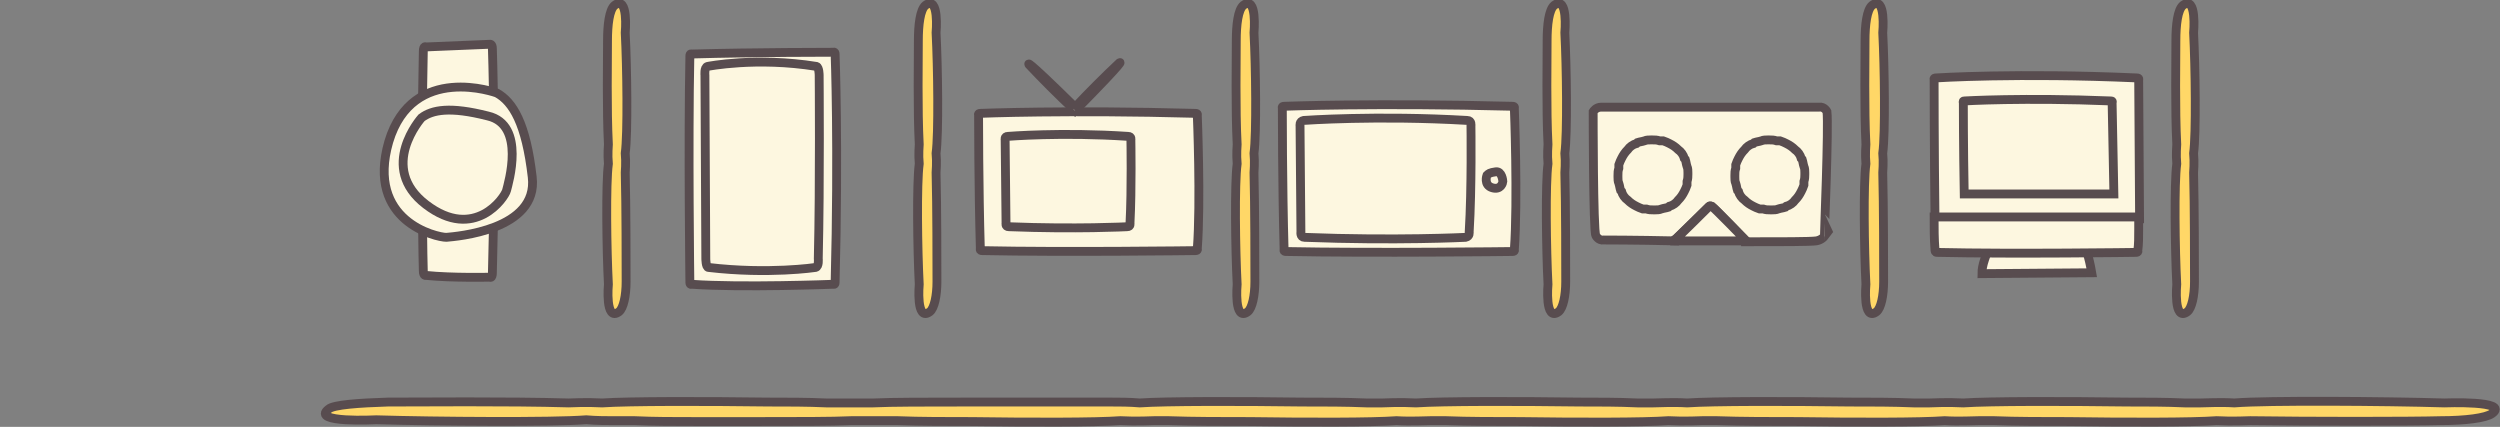 <?xml version="1.0" encoding="utf-8"?>
<!-- Generator: Adobe Illustrator 22.1.0, SVG Export Plug-In . SVG Version: 6.00 Build 0)  -->
<svg version="1.1" id="Layer_1" xmlns="http://www.w3.org/2000/svg" xmlns:xlink="http://www.w3.org/1999/xlink" x="0px" y="0px"
	 viewBox="0 0 282.3 48.2" style="enable-background:new 0 0 282.3 48.2;" xml:space="preserve">
<rect x="0" y="0" width="282.3" height="48.2" fill="#808080" stroke="none"/>
<style type="text/css">
	.st0{fill:#FDF7E0;stroke:#584C4F;stroke-miterlimit:10;}
	.st1{fill:#FFD767;stroke:#584C4F;stroke-miterlimit:10;}
</style>
<g id="Layer_5">
</g>
<g id="Layer_3">
</g>
<g>
	<g>
		<path id="XMLID_204_" class="st0" d="M110.7,28.1c0,0-0.1,0.2,0.2,0.2c9.3,0.2,24.1,0,24.1,0c0.3,0,0.2-0.2,0.2-0.2
			c0.4-5.3,0-15.1,0-15.1s0.1-0.2-0.2-0.2c-14.5-0.4-24.3,0-24.3,0c-0.3,0-0.2,0.2-0.2,0.2S110.5,21.2,110.7,28.1z"/>
		<path id="XMLID_203_" class="st0" d="M113.5,15.8c0,0-0.1-0.4,0.3-0.4c0,0,6.1-0.5,13.6,0c0.4,0,0.3,0.4,0.3,0.4s0.1,5.5-0.1,9.4
			c0,0,0.1,0.4-0.3,0.4c0,0-5.8,0.3-13.4,0c-0.4,0-0.3-0.4-0.3-0.4L113.5,15.8z"/>
		<g>
			<path class="st0" d="M116.2,7.3c1.5,1.6,3.3,3.4,5,5c0.1-0.1,0.1-0.1,0.2-0.2C115.4,6.2,116.2,7.3,116.2,7.3z"/>
			<path class="st0" d="M126.4,7.1c-1.6,1.5-3.4,3.3-5,5c0.1,0.1,0.1,0.1,0.2,0.2C127.5,6.3,126.4,7.1,126.4,7.1z"/>
			<path class="st0" d="M121.4,12.1c-0.1,0.1-0.1,0.1-0.2,0.2c0.1,0.1,0.1,0.1,0.2,0.2c0.1-0.1,0.1-0.1,0.2-0.2
				C121.6,12.2,121.5,12.1,121.4,12.1z"/>
		</g>
	</g>
	<g>
		<g>
			<path class="st0" d="M206.3,12.6c0,0-0.3-0.6-0.9-0.5c0,0-23.9,0-24.6,0c-0.6,0-0.9,0.5-0.9,0.5s0,13.5,0.3,14
				c0,0,0.3,0.6,0.9,0.5c0,0,3.6,0,8,0.1v-0.1c0.1-0.1,3.9-3.8,3.9-3.8c0.1-0.1,0.3,0,0.3,0c0.5,0.4,3.8,3.9,3.8,3.9v0.1
				c4,0,7.3,0,8-0.1c0.6-0.1,0.9-0.5,0.9-0.5S206.5,14.2,206.3,12.6z"/>
			<path class="st0" d="M193.3,23.3c0,0-0.2-0.1-0.3,0c0,0-3.7,3.7-3.9,3.8v0.1c2.6,0,5.4,0,8,0c0-0.1,0-0.1,0-0.1
				S193.8,23.7,193.3,23.3z"/>
		</g>
		<g>
			<path class="st0" d="M190.6,19.7c0-0.1,0-0.1,0-0.2c0-0.2,0-0.5-0.1-0.7c-0.1-0.3-0.1-0.5-0.2-0.8c0,0,0,0-0.1-0.1
				c-0.1-0.4-0.4-0.8-0.7-1c-0.3-0.3-0.6-0.5-1-0.7c-0.2-0.1-0.4-0.2-0.7-0.3c0,0-0.2,0-0.4,0c-0.3-0.1-0.5-0.1-0.8-0.1
				c-0.1,0-0.1,0-0.2,0c-0.2,0-0.5,0-0.7,0.1c-0.3,0.1-0.5,0.1-0.8,0.2c0,0,0,0-0.1,0.1c-0.4,0.1-0.8,0.4-1,0.7
				c-0.3,0.3-0.5,0.6-0.7,1c-0.1,0.2-0.2,0.4-0.3,0.7c0,0,0,0.2,0,0.4c-0.1,0.3-0.1,0.5-0.1,0.8c0,0.1,0,0.1,0,0.2
				c0,0.2,0,0.5,0.1,0.7c0.1,0.3,0.1,0.5,0.2,0.8c0,0,0,0,0.1,0.1c0.1,0.4,0.4,0.8,0.7,1c0.3,0.3,0.6,0.5,1,0.7
				c0.2,0.1,0.4,0.2,0.7,0.3c0,0,0.2,0,0.4,0c0.3,0.1,0.5,0.1,0.8,0.1c0.1,0,0.1,0,0.2,0c0.2,0,0.5,0,0.7-0.1
				c0.3-0.1,0.5-0.1,0.8-0.2c0,0,0,0,0.1-0.1c0.4-0.1,0.8-0.4,1-0.7c0.3-0.3,0.5-0.6,0.7-1c0.1-0.2,0.2-0.4,0.3-0.7c0,0,0-0.2,0-0.4
				C190.6,20.2,190.6,19.9,190.6,19.7z"/>
			<path class="st0" d="M203.8,19.7c0-0.1,0-0.1,0-0.2c0-0.2,0-0.5-0.1-0.7c-0.1-0.3-0.1-0.5-0.2-0.8c0,0,0,0-0.1-0.1
				c-0.1-0.4-0.4-0.8-0.7-1c-0.3-0.3-0.6-0.5-1-0.7c-0.2-0.1-0.4-0.2-0.7-0.3c0,0-0.2,0-0.4,0c-0.3-0.1-0.5-0.1-0.8-0.1
				c-0.1,0-0.1,0-0.2,0c-0.2,0-0.5,0-0.7,0.1c-0.3,0.1-0.5,0.1-0.8,0.2c0,0,0,0-0.1,0.1c-0.4,0.1-0.8,0.4-1,0.7
				c-0.3,0.3-0.5,0.6-0.7,1c-0.1,0.2-0.2,0.4-0.3,0.7c0,0,0,0.2,0,0.4c-0.1,0.3-0.1,0.5-0.1,0.8c0,0.1,0,0.1,0,0.2
				c0,0.2,0,0.5,0.1,0.7c0.1,0.3,0.1,0.5,0.2,0.8c0,0,0,0,0.1,0.1c0.1,0.4,0.4,0.8,0.7,1c0.3,0.3,0.6,0.5,1,0.7
				c0.2,0.1,0.4,0.2,0.7,0.3c0,0,0.2,0,0.4,0c0.3,0.1,0.5,0.1,0.8,0.1c0.1,0,0.1,0,0.2,0c0.2,0,0.5,0,0.7-0.1
				c0.3-0.1,0.5-0.1,0.8-0.2c0,0,0,0,0.1-0.1c0.4-0.1,0.8-0.4,1-0.7c0.3-0.3,0.5-0.6,0.7-1c0.1-0.2,0.2-0.4,0.3-0.7c0,0,0-0.2,0-0.4
				C203.8,20.2,203.8,19.9,203.8,19.7z"/>
		</g>
	</g>
	<path id="XMLID_202_" class="st0" d="M78.1,6.1c0,0-0.2-0.1-0.2,0.2c-0.2,9.9,0,25.6,0,25.6c0,0.3,0.2,0.2,0.2,0.2
		c5.6,0.4,16,0,16,0s0.2,0.1,0.2-0.2c0.4-15.3,0-25.8,0-25.8c0-0.3-0.2-0.2-0.2-0.2S85.3,5.9,78.1,6.1z"/>
	<g>
		<path class="st0" d="M236.2,30.8c-0.6-3.5-1.6-5-2.8-5.7c0,0-7.2-2.7-9.3,4.2c-0.2,0.6-0.3,1.1-0.3,1.6L236.2,30.8L236.2,30.8z"/>
		<path class="st0" d="M241.5,9c0,0,0.1-0.2-0.2-0.2c-13.5-0.6-22.7,0-22.7,0c-0.3,0-0.2,0.2-0.2,0.2s0,7.7,0.1,15.7h23.1L241.5,9z"
			/>
		<path class="st0" d="M218.7,28.5c8.7,0.2,22.5,0,22.5,0c0.3,0,0.2-0.2,0.2-0.2c0.1-0.7,0.1-1.5,0.1-2.4v-1.4h-23.1
			c0,1.3,0,2.5,0.1,3.7C218.5,28.3,218.5,28.5,218.7,28.5z"/>
		<path class="st0" d="M238.5,11.6c0,0,0.1-0.2-0.1-0.2c-9.9-0.4-16.6,0-16.6,0c-0.2,0-0.1,0.2-0.1,0.2s0,5,0.1,10.3h16.9
			L238.5,11.6z"/>
	</g>
	<path class="st1" d="M105.7,19.5c0,0,0.1-1.2,0-2.2c0.3-2.2,0.2-9.7,0-13.6c0,0,0.4-4.3-1.2-3.1c-0.6,0.5-0.8,2.2-0.8,4
		c0,1.9-0.1,7.8,0.1,11.7c0,0-0.1,1.2,0,2.2c-0.3,2.2-0.2,9.7,0,13.6c0,0-0.4,4.3,1.2,3.1c0.5-0.4,0.8-1.8,0.8-3.4
		C105.8,29.8,105.8,23.3,105.7,19.5z"/>
	<path class="st1" d="M70.6,19.5c0,0,0.1-1.2,0-2.2c0.3-2.2,0.2-9.7,0-13.6c0,0,0.4-4.3-1.2-3.1c-0.6,0.5-0.8,2.2-0.8,4
		c0,1.9-0.1,7.8,0.1,11.7c0,0-0.1,1.2,0,2.2c-0.3,2.2-0.2,9.7,0,13.6c0,0-0.4,4.3,1.2,3.1c0.5-0.4,0.8-1.8,0.8-3.4
		C70.7,29.8,70.7,23.3,70.6,19.5z"/>
	<g>
		<path id="XMLID_201_" class="st0" d="M55.3,5c0,0,0.3-0.1,0.3,0.5c0,0,0.4,11.3,0,25.3c0,0.7-0.3,0.5-0.3,0.5s-4.2,0.1-7.2-0.2
			c0,0-0.3,0.1-0.3-0.5c0,0-0.3-10.8,0-24.8c0-0.7,0.3-0.5,0.3-0.5L55.3,5z"/>
		<path id="XMLID_200_" class="st0" d="M56.1,10.5c0,0-9.5-3.5-12.2,5.5c-2.6,9,5.4,10.8,6.5,10.8c1.1-0.1,10.4-0.8,9.7-6.8
			C59.4,13.9,57.9,11.5,56.1,10.5z"/>
		<path id="XMLID_199_" class="st0" d="M47.6,13.3c0,0-5,5.6,0.5,9.8s8.9-0.8,9.1-1.6c0.2-0.8,2.2-7.4-2.1-8.4
			C50.8,12,48.8,12.4,47.6,13.3z"/>
	</g>
	<path id="XMLID_198_" class="st0" d="M79.6,8.5c0,0-0.1-0.9,0.3-1c0,0,5.5-1.1,12.3,0c0.3,0.1,0.3,1,0.3,1s0.1,12.2-0.1,20.7
		c0,0,0.1,0.9-0.3,1c0,0-5.3,0.8-12.1,0c-0.3,0-0.3-1-0.3-1L79.6,8.5z"/>
	<g>
		<path id="XMLID_197_" class="st0" d="M145,28.2c0,0-0.1,0.2,0.2,0.2c9.9,0.2,25.6,0,25.6,0c0.3,0,0.2-0.2,0.2-0.2
			c0.4-5.6,0-16,0-16s0.1-0.2-0.2-0.2c-15.3-0.4-25.8,0-25.8,0c-0.3,0-0.2,0.2-0.2,0.2S144.8,21,145,28.2z"/>
		<path id="XMLID_196_" class="st0" d="M146.8,14.2c0,0-0.1-0.5,0.4-0.6c0,0,8.3-0.6,18.5,0c0.5,0,0.4,0.6,0.4,0.6s0.1,7-0.2,12
			c0,0,0.1,0.5-0.4,0.6c0,0-7.9,0.4-18.2,0c-0.5,0-0.4-0.6-0.4-0.6L146.8,14.2z"/>
		<path id="XMLID_195_" class="st0" d="M167.9,19.8c0,0-0.4,1.1,0.6,1.4s1.2-0.6,1.2-0.7c0-0.1-0.1-1.2-0.8-1.1
			S168.1,19.6,167.9,19.8z"/>
	</g>
	<path class="st1" d="M176.7,19.5c0,0,0.1-1.2,0-2.2c0.3-2.2,0.2-9.7,0-13.6c0,0,0.4-4.3-1.2-3.1c-0.6,0.5-0.8,2.2-0.8,4
		c0,1.9-0.1,7.8,0.1,11.7c0,0-0.1,1.2,0,2.2c-0.3,2.2-0.2,9.7,0,13.6c0,0-0.4,4.3,1.2,3.1c0.5-0.4,0.8-1.8,0.8-3.4
		C176.8,29.8,176.8,23.3,176.7,19.5z"/>
	<path class="st1" d="M141.6,19.5c0,0,0.1-1.2,0-2.2c0.3-2.2,0.2-9.7,0-13.6c0,0,0.4-4.3-1.2-3.1c-0.6,0.5-0.8,2.2-0.8,4
		s-0.1,7.8,0.1,11.7c0,0-0.1,1.2,0,2.2c-0.3,2.2-0.2,9.7,0,13.6c0,0-0.4,4.3,1.2,3.1c0.5-0.4,0.8-1.8,0.8-3.4
		C141.7,29.8,141.7,23.3,141.6,19.5z"/>
	<path class="st1" d="M247.7,19.5c0,0,0.1-1.2,0-2.2c0.3-2.2,0.2-9.7,0-13.6c0,0,0.4-4.3-1.2-3.1c-0.6,0.5-0.8,2.2-0.8,4
		c0,1.9-0.1,7.8,0.1,11.7c0,0-0.1,1.2,0,2.2c-0.3,2.2-0.2,9.7,0,13.6c0,0-0.4,4.3,1.2,3.1c0.5-0.4,0.8-1.8,0.8-3.4
		C247.8,29.8,247.8,23.3,247.7,19.5z"/>
	<path class="st1" d="M212.6,19.5c0,0,0.1-1.2,0-2.2c0.3-2.2,0.2-9.7,0-13.6c0,0,0.4-4.3-1.2-3.1c-0.6,0.5-0.8,2.2-0.8,4
		s-0.1,7.8,0.1,11.7c0,0-0.1,1.2,0,2.2c-0.3,2.2-0.2,9.7,0,13.6c0,0-0.4,4.3,1.2,3.1c0.5-0.4,0.8-1.8,0.8-3.4
		C212.7,29.8,212.7,23.3,212.6,19.5z"/>
	<path class="st1" d="M276,45.5c-6.7-0.2-19.9-0.3-23.7,0c-1.5-0.1-3.4,0-3.8,0c-0.6,0-1.3,0-1.8,0c-2.1-0.1-4.4-0.1-6.6-0.1
		c-6.9-0.1-15.4-0.1-18.4,0.1c-1.7-0.1-3.8,0-3.8,0c-0.3,0-0.7,0-1,0c-0.3,0-0.5,0-0.8,0c-2.3-0.1-4.8-0.1-7.3-0.1
		c-6.9-0.1-15.4-0.1-18.3,0.1c-1.5-0.1-3.4,0-3.8,0c-0.6,0-1.3,0-1.8,0c-2.1-0.1-4.4-0.1-6.6-0.1c-6.9-0.1-15.4-0.1-18.4,0.1
		c-1.7-0.1-3.8,0-3.8,0c-0.3,0-0.7,0-1,0c-0.3,0-0.5,0-0.8,0c-2.3-0.1-4.8-0.1-7.3-0.1c-6.9-0.1-15.4-0.1-18.3,0.1
		c-1.1-0.1-2.4-0.1-3.2-0.1c-0.5,0-1,0-1.5,0c-0.3,0-0.6,0-0.9,0c-1.7,0-3.4,0-5.2,0c-2.9,0-6,0-9,0c-4.3,0-8.2,0-10.3,0.1
		c-0.8,0-1.7,0-2.3,0c-0.7,0-1.2,0-1.7,0c-0.4,0-1,0-1.3,0c-2.1-0.1-4.4-0.1-6.6-0.1C79.6,45.3,71,45.3,68,45.5
		c-1.7-0.1-3.8,0-3.8,0c-6.7-0.2-17.1-0.1-20.4-0.1c-3.2,0.1-6.2,0.3-6.7,0.8c-2.1,1.6,5.4,1.2,5.4,1.2c6.7,0.2,19.9,0.3,23.7,0
		c1.1,0.1,2.4,0.1,3.2,0.1c0.5,0,1,0,1.5,0c0.3,0,0.5,0,0.8,0c2.1,0.1,4.4,0.1,6.8,0.1c2.4,0,4.9,0,7.2,0c4.3,0,8.3,0,10.4-0.1
		c0.8,0,1.7,0,2.3,0c0.7,0,1.2,0,1.7,0c0.5,0,1,0,1.3,0c2.5,0.1,5.5,0.1,8.4,0.1c6.5,0.1,14,0.1,16.7-0.1c1.7,0.1,3.8,0,3.8,0
		c0.3,0,0.7,0,1,0c0.3,0,0.4,0,0.7,0c2.8,0.1,6,0.1,9.2,0.1c6.5,0.1,13.8,0.1,16.5-0.1c1.5,0.1,3.4,0,3.8,0c0.7,0,1.3,0,1.8,0
		c2.5,0.1,5.5,0.1,8.4,0.1c6.5,0.1,14,0.1,16.7-0.1c1.7,0.1,3.8,0,3.8,0c0.3,0,0.7,0,1,0c0.3,0,0.4,0,0.7,0c2.8,0.1,6,0.1,9.2,0.1
		c6.5,0.1,13.8,0.1,16.5-0.1c1.5,0.1,3.4,0,3.8,0c0.7,0,1.3,0,1.8,0c2.5,0.1,5.5,0.1,8.4,0.1c6.5,0.1,14,0.1,16.7-0.1
		c1.7,0.1,3.8,0,3.8,0c6.7,0.1,18,0.1,21.5,0c2.8,0,5.1-0.3,5.8-0.8C283.5,45.2,276,45.5,276,45.5z"/>
</g>
</svg>
